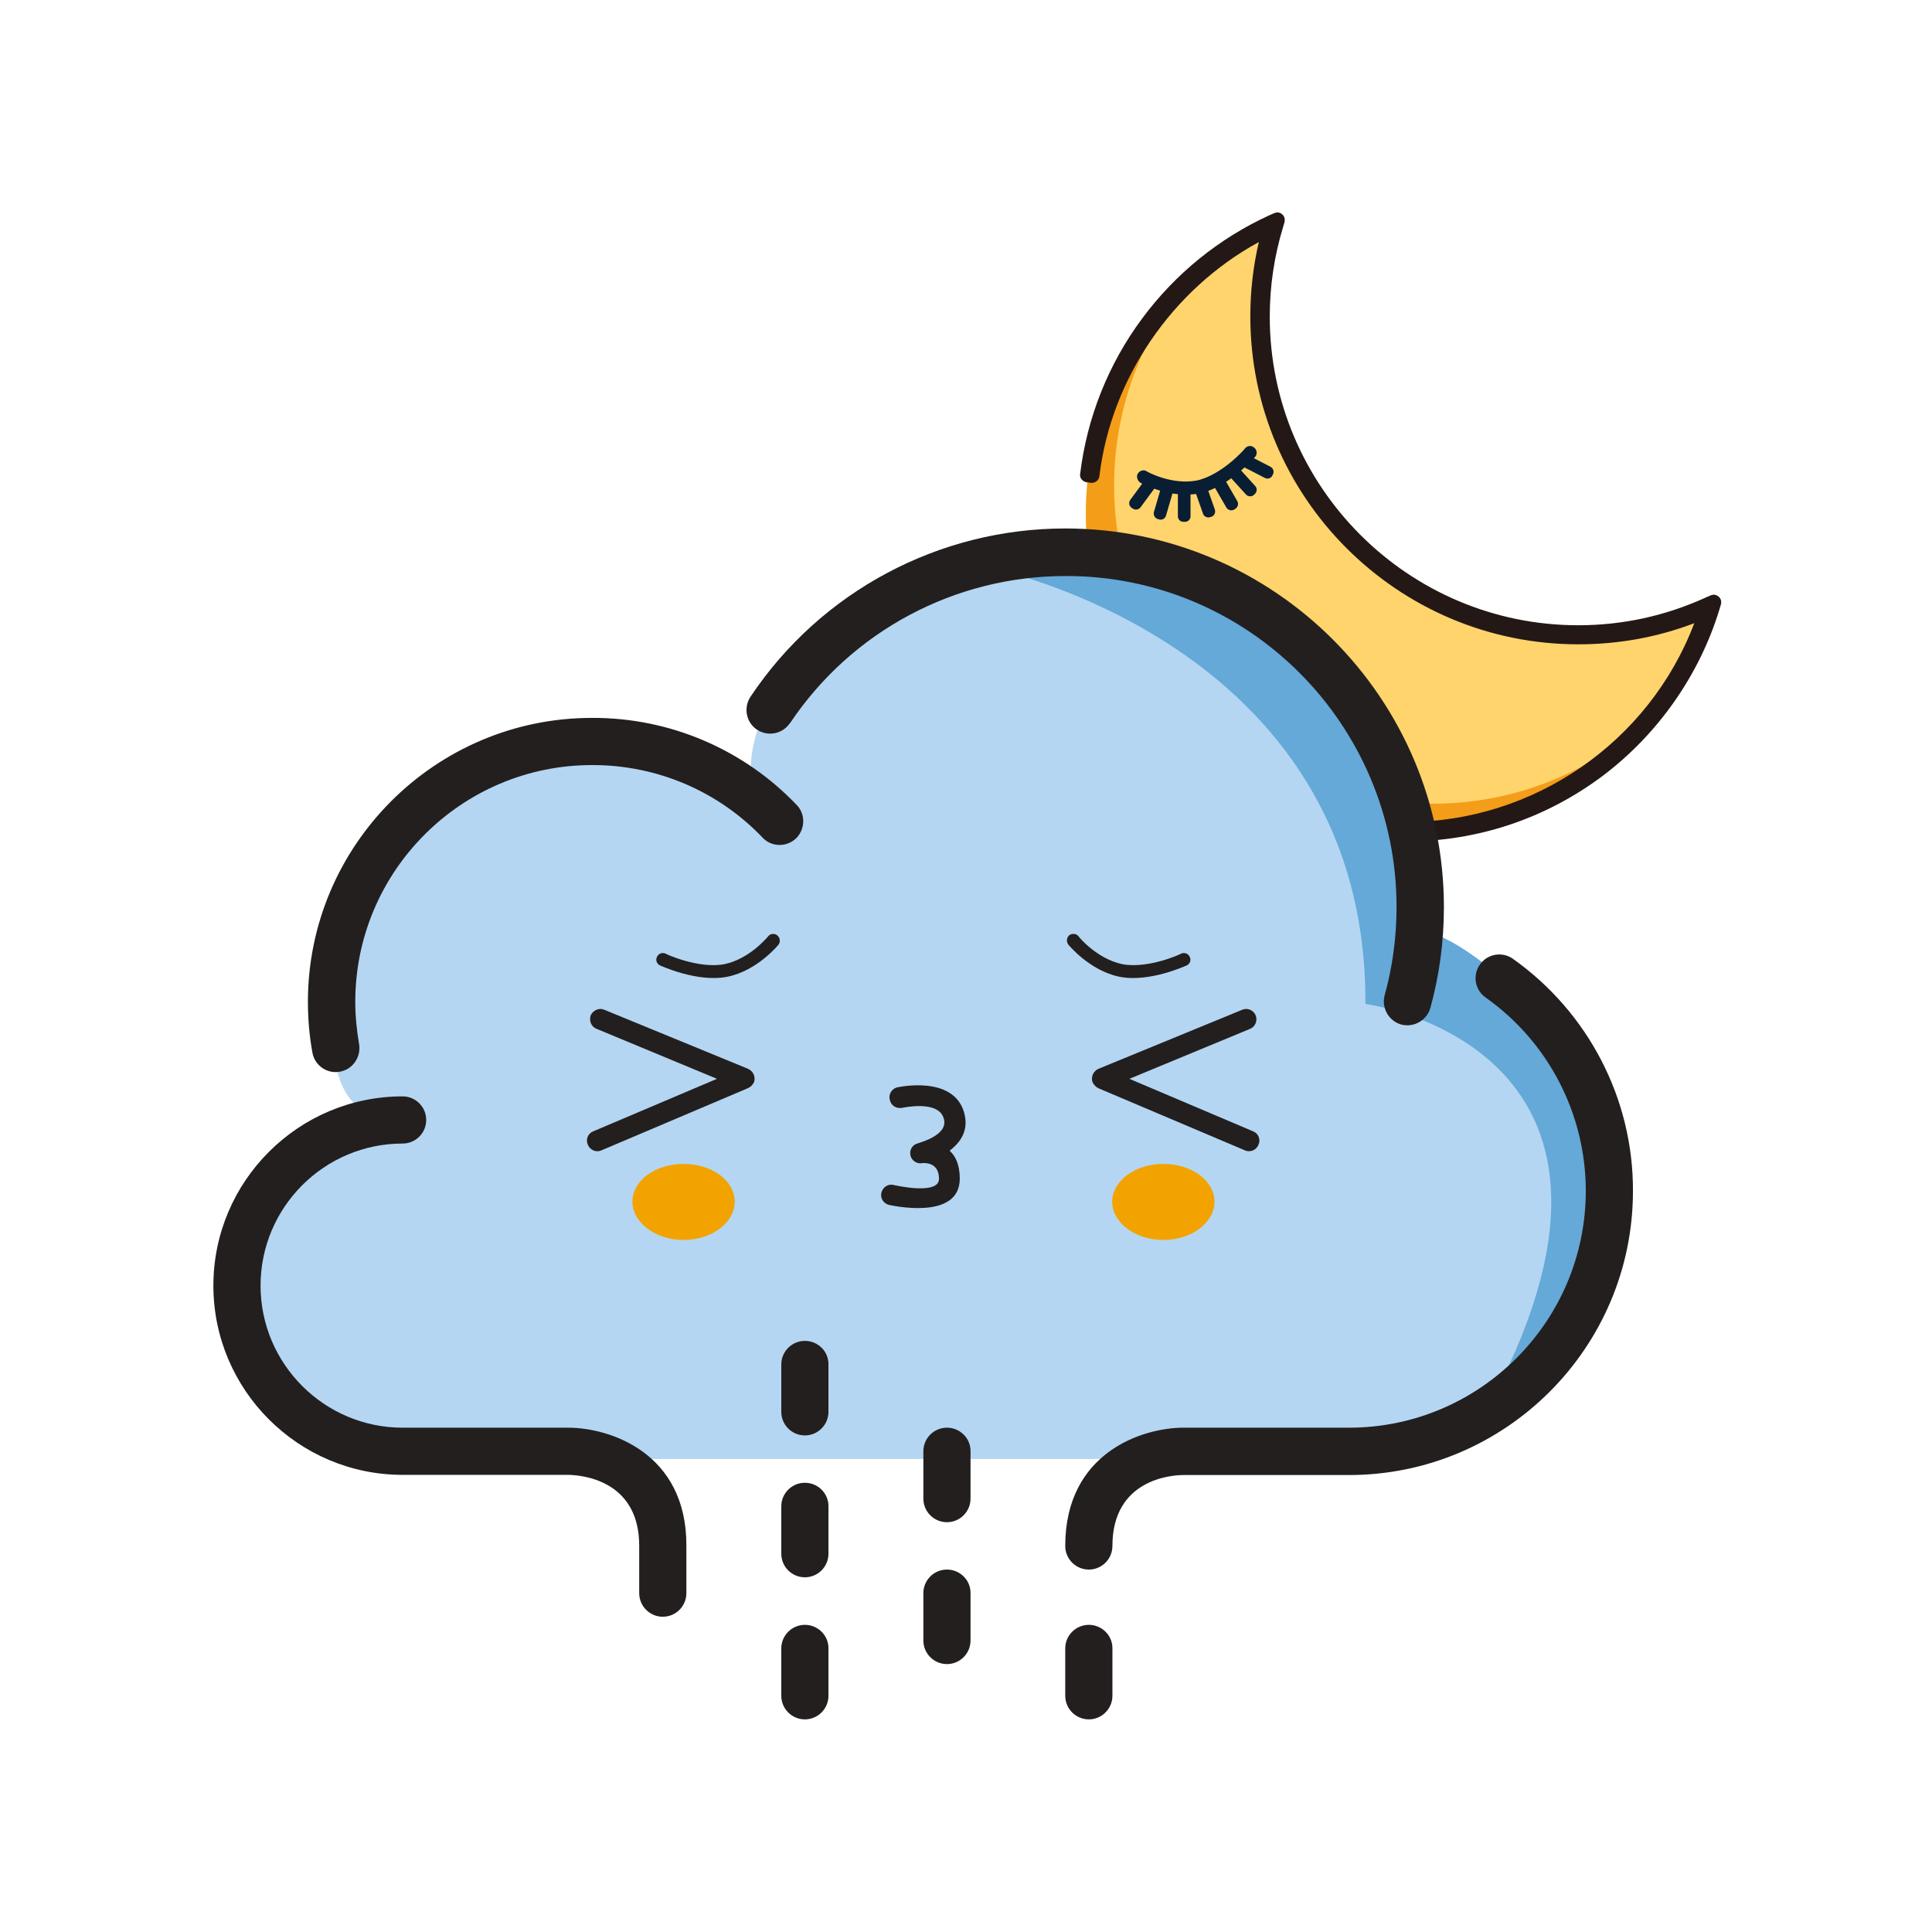 <?xml version="1.0" standalone="no"?><!DOCTYPE svg PUBLIC "-//W3C//DTD SVG 1.1//EN" "http://www.w3.org/Graphics/SVG/1.1/DTD/svg11.dtd"><svg t="1606877527724" class="icon" viewBox="0 0 1024 1024" version="1.1" xmlns="http://www.w3.org/2000/svg" p-id="4169" xmlns:xlink="http://www.w3.org/1999/xlink" width="200" height="200"><defs><style type="text/css"></style></defs><path d="M836.5 336.5c-93.2 0-168.7-75.5-168.7-168.7 0-17.1 2.6-33.6 7.3-49.1-58.2 26.6-98.7 85.3-98.7 153.5 0 93.2 75.5 168.7 168.7 168.7 76.1 0 140.4-50.4 161.4-119.6-21.4 9.7-45.1 15.2-70 15.2z" fill="#FFD46C" p-id="4170"></path><path d="M759.2 426c-93.2 0-168.7-75.5-168.7-168.7 0-42.9 16.1-82.1 42.5-111.8-35.2 30.9-57.5 76.2-57.5 126.7 0 93.2 75.5 168.7 168.7 168.7 50.1 0 95.2-21.9 126-56.6-29.6 25.9-68.4 41.7-111 41.7z" fill="#F49D18" p-id="4171"></path><path d="M745 446c-87.9 0-162.1-65.8-172.5-152.9-0.1-1.1 0.2-2.1 0.8-3 0.7-0.8 1.6-1.4 2.7-1.5l2.2-0.3h0.5c2 0 3.7 1.5 4 3.5 9.8 82 79.6 143.9 162.4 143.9 67.8 0 129-42.3 152.9-105.4-19.6 7.5-40.3 11.2-61.5 11.2-95.8 0-173.8-78-173.8-173.8 0-13.3 1.5-26.5 4.5-39.4-46 25.1-78.3 72.4-84.5 124.1-0.2 2-2 3.5-4 3.5h-0.5l-2.2-0.3c-1.1-0.1-2-0.7-2.7-1.5s-1-1.9-0.8-2.9c3.6-29.7 14.9-58.2 32.8-82.3 17.5-23.7 40.9-42.7 67.7-54.9l2.3-1c0.5-0.2 1.1-0.4 1.7-0.4 1 0 1.9 0.3 2.6 1 1.2 1 1.6 2.7 1.2 4.2l-0.7 2.4c-4.7 15.4-7.1 31.4-7.1 47.6 0 90.2 73.4 163.6 163.5 163.6 23.6 0 46.4-5 67.8-14.8l2.3-1c0.5-0.2 1.1-0.4 1.7-0.4 1 0 1.9 0.4 2.6 1 1.2 1 1.7 2.7 1.2 4.2l-0.7 2.4c-10.6 34.9-32.6 66.3-61.9 88.4C819.2 433.9 783.1 446 745 446z" fill="#231815" p-id="4172"></path><path d="M745 445c-87.4 0-161.2-65.4-171.5-152-0.1-0.8 0.1-1.6 0.6-2.2 0.5-0.6 1.2-1 2-1.1l2.2-0.3h0.4c1.5 0 2.8 1.1 3 2.6 9.9 82.6 80.1 144.8 163.4 144.8 69.5 0 131-43.3 154.6-108.1-20.1 8-41.4 12-63.2 12-95.3 0-172.8-77.5-172.8-172.8 0-14 1.7-27.9 5-41.4-47.5 25-80.6 72.8-87 125.9-0.2 1.5-1.5 2.6-3 2.6h-0.4l-2.2-0.3c-0.8-0.1-1.5-0.5-2-1.1-0.5-0.6-0.7-1.4-0.6-2.2 3.5-29.6 14.8-57.9 32.6-81.8 17.4-23.6 40.7-42.4 67.3-54.6l2.3-1c0.4-0.2 0.8-0.3 1.2-0.3 0.7 0 1.4 0.3 2 0.8 0.9 0.8 1.2 2 0.9 3.1l-0.7 2.4c-4.7 15.5-7.1 31.6-7.1 47.9 0 90.7 73.8 164.6 164.6 164.6 23.8 0 46.7-5 68.3-14.8l2.3-1c0.4-0.2 0.8-0.3 1.2-0.3 0.7 0 1.4 0.3 2 0.7 0.9 0.8 1.2 2 0.9 3.1l-0.7 2.4c-10.5 34.7-32.4 65.9-61.5 87.8C818.7 433 782.8 445 745 445z" fill="#231815" p-id="4173"></path><path d="M665.2 242.2c1.2-1.3 1.2-3.5-0.3-4.8-1.4-1.4-3.4-1.3-4.8 0 0.1 0.2-12.5 14.5-25.9 17.3-13.3 2.5-26.5-4.8-26.6-5-1.5-0.9-3.5-0.3-4.6 1.4-0.8 1.7-0.1 3.8 1.5 4.8 0 0 15.6 8.7 31.3 5.6 15.5-3.2 29.2-19.2 29.4-19.3z" fill="#091E33" p-id="4174"></path><path d="M670.4 253.3l-10.5-5.4c-1.5-0.8-2-2.6-1.3-4l0.3-0.6c0.8-1.5 2.6-2.1 4-1.3l10.5 5.4c1.5 0.8 2 2.6 1.3 4l-0.3 0.6c-0.7 1.5-2.5 2.1-4 1.3zM660.4 262.1l-7.9-8.7c-1.1-1.2-1-3.1 0.2-4.2l0.5-0.5c1.2-1.1 3.1-1 4.2 0.2l7.9 8.7c1.1 1.2 1 3.1-0.2 4.2l-0.5 0.5c-1.2 1.1-3.1 1-4.2-0.2zM650 269l-5.9-10.2c-0.8-1.4-0.3-3.3 1.1-4.1l0.6-0.4c1.4-0.8 3.3-0.3 4.1 1.1l5.9 10.2c0.8 1.4 0.3 3.3-1.1 4.1l-0.6 0.4c-1.4 0.8-3.3 0.3-4.1-1.1zM637.6 272.2l-3.9-11.1c-0.5-1.6 0.3-3.3 1.8-3.8l0.7-0.2c1.6-0.5 3.3 0.3 3.8 1.9l3.9 11.1c0.5 1.6-0.3 3.3-1.8 3.8l-0.7 0.2c-1.6 0.5-3.3-0.3-3.8-1.9zM624.3 273.6v-11.8c0-1.7 1.3-3 3-3h0.7c1.7 0 3 1.3 3 3v11.8c0 1.7-1.3 3-3 3h-0.7c-1.7 0-3-1.3-3-3zM611.6 271.4l3.3-11.3c0.5-1.6 2.1-2.5 3.7-2l0.7 0.2c1.6 0.5 2.5 2.1 2 3.7l-3.3 11.3c-0.5 1.6-2.1 2.5-3.7 2l-0.7-0.2c-1.5-0.5-2.4-2.1-2-3.7zM599.1 264.9l7-9.5c1-1.3 2.9-1.6 4.2-0.6l0.6 0.4c1.3 1 1.6 2.9 0.6 4.2l-7 9.5c-1 1.3-2.9 1.6-4.2 0.6l-0.6-0.4c-1.3-1-1.6-2.8-0.6-4.2z" fill="#091E33" p-id="4175"></path><path d="M297.1 773.3h341.8l108.7-10.4 65.9-33.4 36.5-68v-73.2l-54.4-70s-25.6-23.6-45.2-26l-10.2-69.7-44.7-79.2-67.4-39.2-80.8-13.4-83.9 29.8s-81.5 43.9-62.7 106.6l-60.3-30.6-76 5.5-60.3 47.1-26.6 62.8v43.1s-2.4 38.6 34.5 38.5l-62.7 24.2-26.6 43.9 4.7 45.5 23.5 36.9 50.9 23.5 95.3 5.7z" fill="#B4D6F2" p-id="4176"></path><path d="M850 661.5v-73.2l-54.4-70s-25.6-23.6-45.2-26l-10.2-69.7-44.7-79.2-67.4-39.2-25-4.1h-81.7s203.2 38.8 202.3 232c0 0 165.1 21.9 67.8 208.4l21.8-11.1 36.7-67.9z" fill="#64A9D8" p-id="4177"></path><path d="M422.7 427.1c-28.3-29.9-67.7-46.8-109-46.6-83 0-150.5 67.6-150.5 150.5 0 9.2 0.8 18.5 2.5 27.5 1.5 6.7 8.3 11 15 9.4 6.4-1.4 10.5-7.6 9.7-14-1.3-7.6-2.1-15.2-2.1-22.9 0-69.2 56.3-125.5 125.5-125.5 34.4-0.1 67.2 13.9 90.8 38.9 5 4.8 12.9 4.5 17.7-0.4 4.4-4.8 4.6-12.1 0.4-16.9M740.2 480.7c0 15.9-2.1 31.7-6.3 46.8-1.8 6.6 2.1 13.6 8.7 15.5 6.6 1.8 13.6-2.1 15.5-8.7 4.8-17.3 7.2-35.4 7.2-53.5 0-110.7-90.1-200.7-200.7-200.7-67 0-129.5 33.4-166.7 89-3.9 5.7-2.6 13.5 3.1 17.5 5.7 3.9 13.5 2.6 17.5-3.1 0.1-0.1 0.2-0.3 0.3-0.3 32.6-48.7 87.3-77.9 146-77.9 96.7-0.2 175.4 78.6 175.4 175.4M801.9 508.2c-5.6-4-13.5-2.7-17.5 3-4 5.6-2.7 13.5 3 17.5 33.3 23.5 53.1 61.8 53.1 102.5 0 69.2-56.3 125.5-125.5 125.5h-87.7c-21.7 0-62.7 13.1-62.7 62.7 0 6.9 5.6 12.5 12.5 12.5s12.5-5.6 12.5-12.5c0-35.4 31.4-37.6 37.6-37.6H715c83 0 150.5-67.6 150.5-150.5 0.2-48.9-23.7-94.8-63.6-123.1M301.2 756.7h-87.8c-41.5 0-75.3-33.8-75.3-75.3s33.8-75.3 75.3-75.3c6.9 0 12.5-5.6 12.5-12.5s-5.6-12.5-12.5-12.5c-55.3 0-100.3 45-100.3 100.3s45 100.3 100.3 100.3h87.7c6.3 0.1 37.7 2.2 37.7 37.6v25.1c0 6.9 5.6 12.5 12.5 12.5s12.5-5.6 12.5-12.5v-25.1c0.2-49.5-40.9-62.6-62.6-62.6M426.6 861.2c-6.9 0-12.5 5.6-12.5 12.5v25.1c0 6.9 5.6 12.5 12.5 12.5s12.5-5.6 12.5-12.5v-25.1c0.1-6.8-5.5-12.5-12.5-12.5M577.1 861.2c-6.9 0-12.5 5.6-12.5 12.5v25.1c0 6.9 5.6 12.5 12.5 12.5s12.5-5.6 12.5-12.5v-25.1c0.1-6.8-5.5-12.5-12.5-12.5M426.6 785.9c-6.9 0-12.5 5.6-12.5 12.5v25.1c0 6.9 5.6 12.5 12.5 12.5s12.5-5.6 12.5-12.5v-25.1c0.1-6.8-5.5-12.5-12.5-12.5M426.6 710.7c-6.9 0-12.5 5.6-12.5 12.5v25.1c0 6.9 5.6 12.5 12.5 12.5s12.5-5.6 12.5-12.5v-25.1c0.1-6.9-5.5-12.5-12.5-12.5M501.9 831.9c-6.9 0-12.5 5.6-12.5 12.5v25.1c0 6.9 5.6 12.5 12.5 12.5s12.5-5.6 12.5-12.5v-25.1c0.1-6.9-5.6-12.5-12.5-12.5M501.9 756.7c-6.9 0-12.5 5.6-12.5 12.5v25.1c0 6.9 5.6 12.5 12.5 12.5s12.5-5.6 12.5-12.5v-25.1c0.1-6.9-5.6-12.5-12.5-12.5" fill="#231F1F" p-id="4178"></path><path d="M349.8 511.7c-1.6-0.8-2.5-2.7-1.6-4.5 0.8-1.8 2.7-2.5 4.5-1.8 0 0.2 17.7 8.3 31.4 5.6 13.5-2.9 22.9-14.6 23.1-14.8 1.1-1.4 3.3-1.6 4.7-0.5 1.6 1.3 1.8 3.4 0.8 4.9 0 0-11.2 13.9-27.2 17.1-16 3.2-35.5-6-35.7-6z m-33.6 33.6c-2.9-1.1-4.1-4.4-3.1-7.2 1.3-2.7 4.5-4.1 7.2-2.9l76.2 31.3c2.9 1.3 4.1 4.5 3.1 7.2-0.8 1.4-1.8 2.5-3.3 3.1l-77.5 32.9c-2.9 1.3-6.1-0.2-7.2-2.9-1.3-2.9 0-6.1 2.9-7.2l65.5-27.8-63.8-26.5z" fill="#231F1F" p-id="4179"></path><path d="M362.3 657.2c15 0 27.1-9.2 27.1-20.3s-12-20-27.1-20-27.1 9-27.1 20 12.1 20.3 27.1 20.3zM616.6 657.2c15 0 27.1-9.2 27.1-20.3s-12.1-20-27.1-20-27.1 9-27.1 20 12 20.3 27.1 20.3z" fill="#F2A300" p-id="4180"></path><path d="M629 511.7c1.6-0.8 2.5-2.7 1.6-4.5-0.8-1.8-2.7-2.5-4.5-1.8 0 0.2-17.7 8.3-31.4 5.6-13.5-2.9-23.1-14.6-23.1-14.8-1.1-1.4-3.3-1.6-4.9-0.5-1.4 1.3-1.6 3.4-0.5 4.9 0 0 11.2 13.9 27.2 17.1 15.9 3.2 35.4-6 35.6-6z m33.6 33.6c2.7-1.1 4.1-4.4 2.9-7.2-1.1-2.7-4.4-4.1-7.1-2.9l-76.2 31.3c-2.9 1.3-4.1 4.5-3.1 7.2 0.8 1.4 1.8 2.5 3.1 3.1l77.6 32.9c2.9 1.3 6.1-0.2 7.2-2.9 1.3-2.9 0-6.1-2.9-7.2l-65.5-27.8 64-26.5z" fill="#231F1F" p-id="4181"></path><path d="M478.1 587.2c-3.1 0.5-6-1.3-6.5-4.4-0.8-2.9 1.3-6 4.1-6.5 0.2 0 29.2-6.6 35.2 13 2.9 9.7-1.8 16.2-7.6 20.6 3.1 2.7 5.4 7.4 5.4 14.8 0 22.8-37.4 13.9-37.6 13.9-2.9-0.8-4.7-3.6-3.9-6.6 0.8-2.9 3.6-4.7 6.6-3.9 0 0 23.9 5.6 23.9-3.3 0-9.6-9-8.3-9-8.3-2.7 0.5-5.4-1.3-6.1-3.9-0.8-3.1 1.1-6 3.9-6.6 0-0.2 16.6-4.1 13.7-13.2-2.8-10-22.1-5.6-22.1-5.6z" fill="#231F1F" p-id="4182"></path></svg>